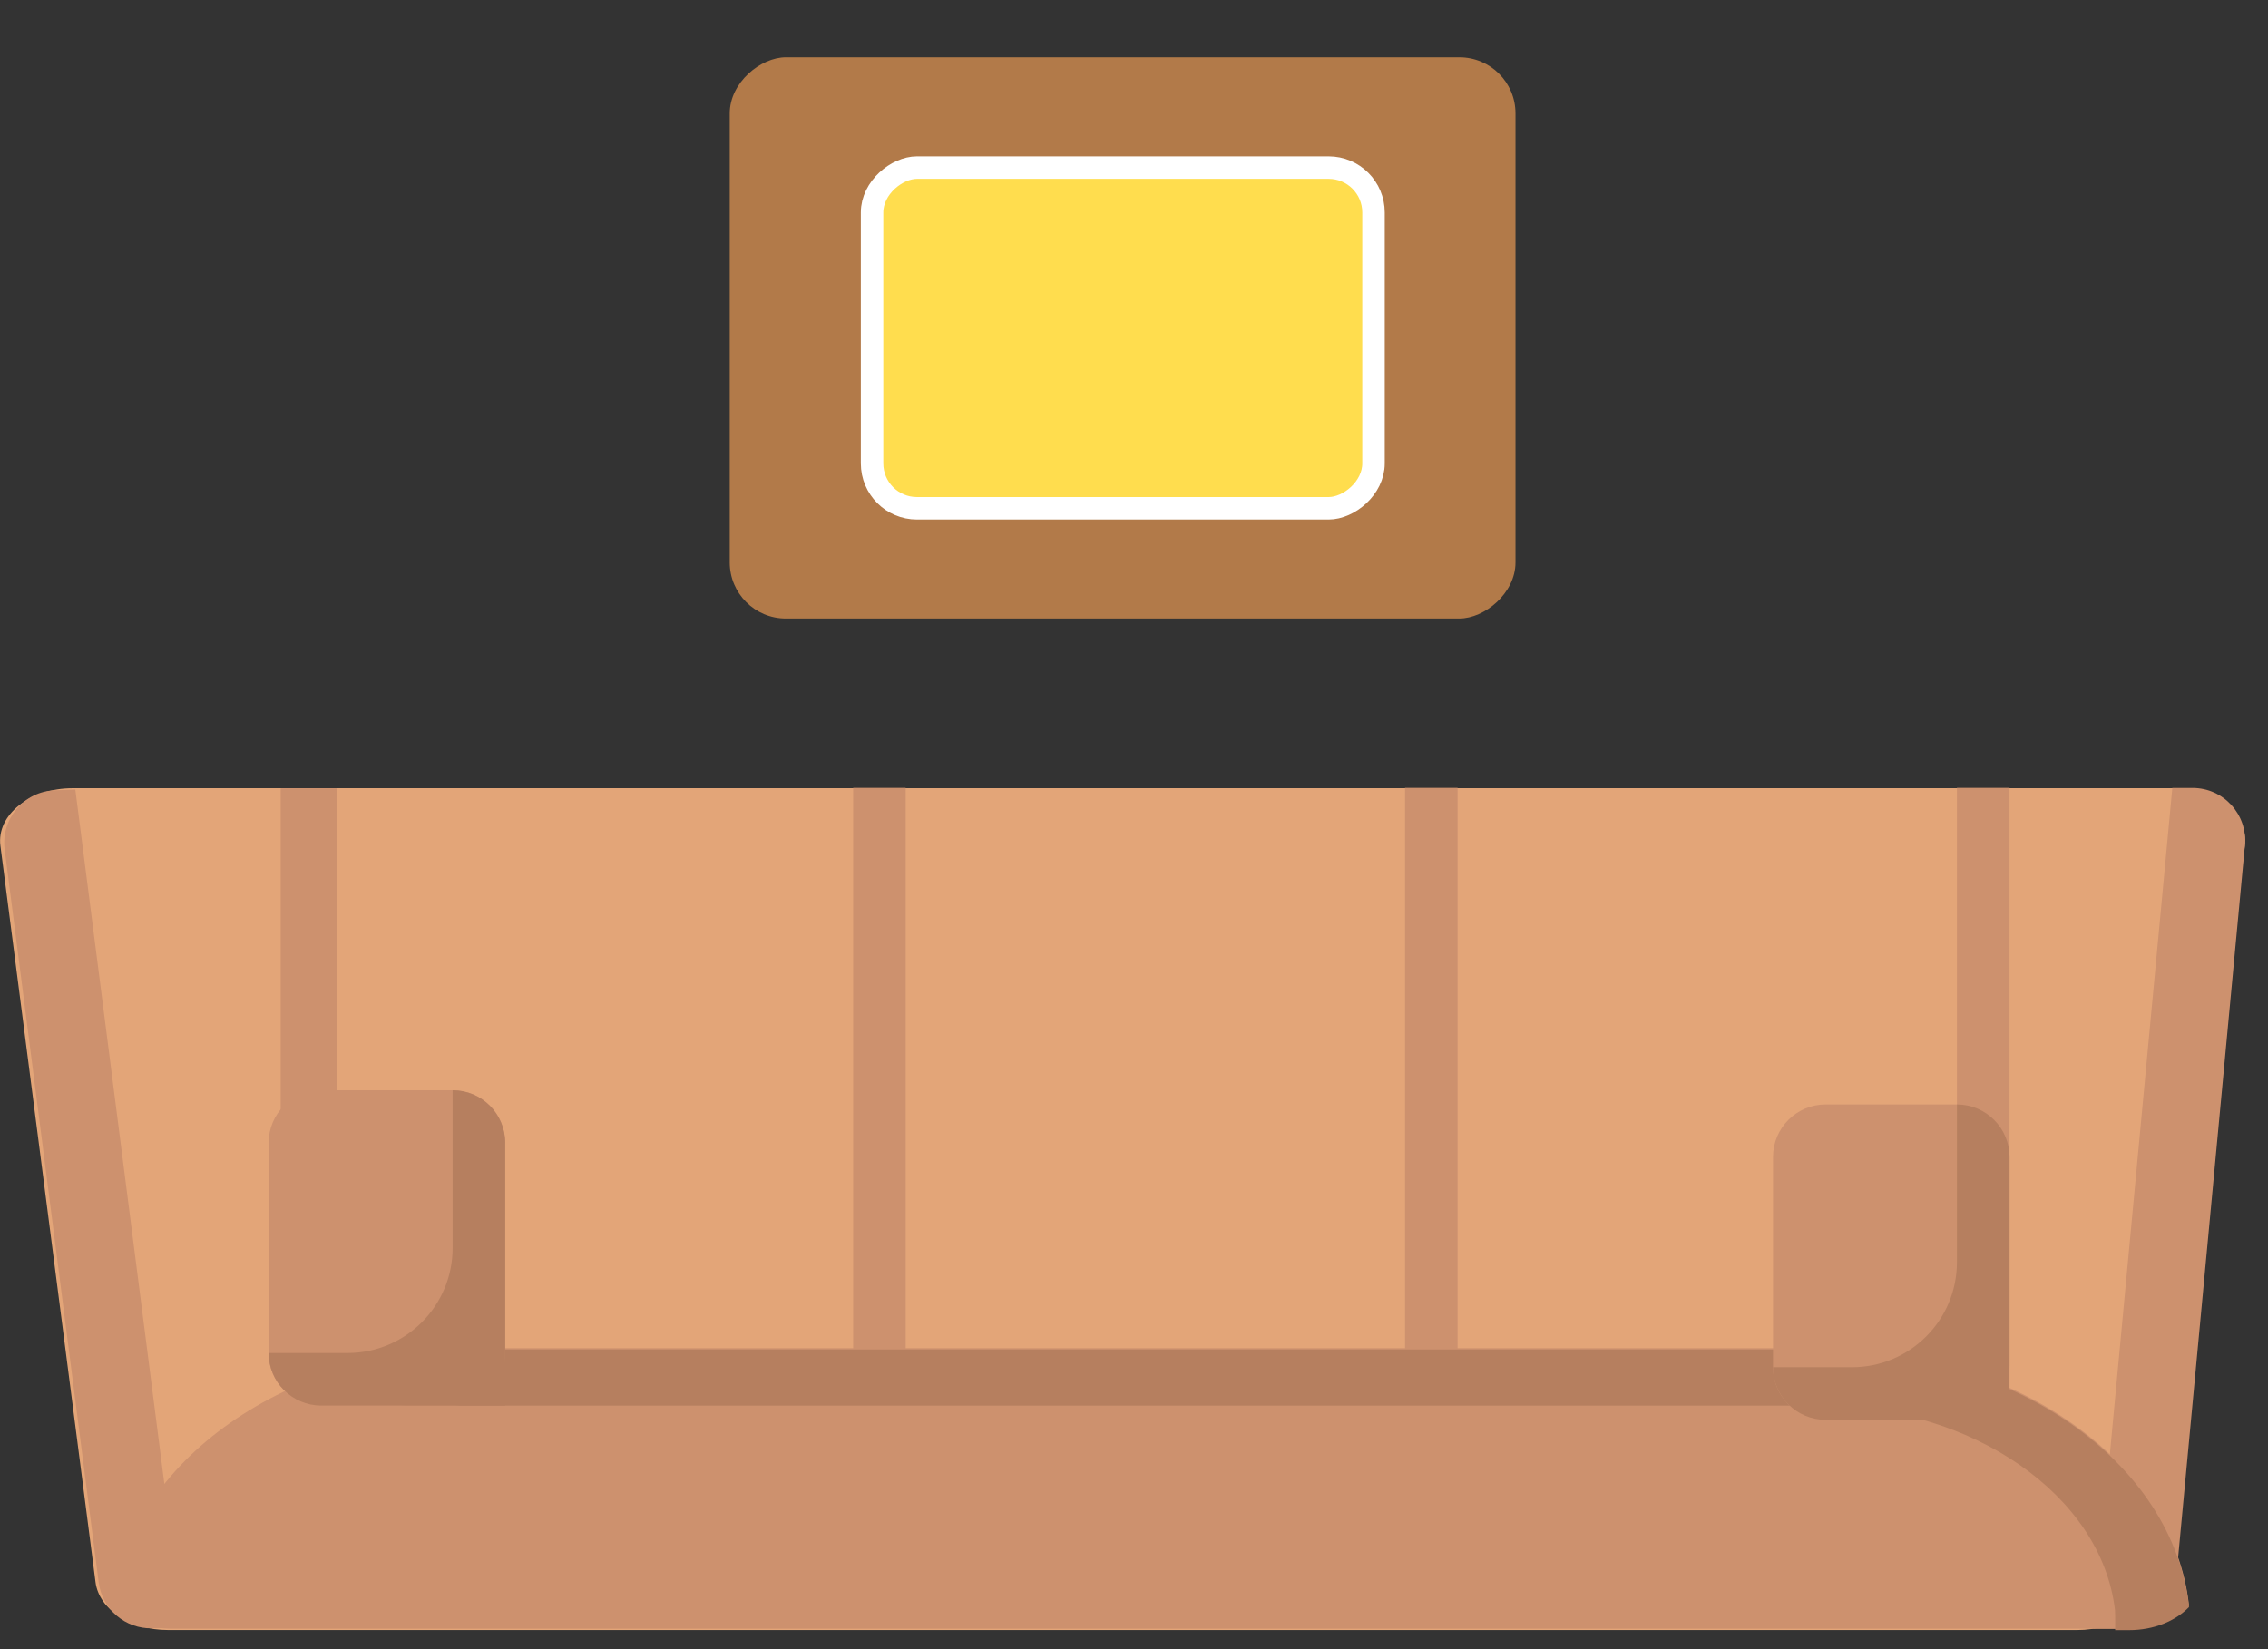 <svg width="33" height="24" viewBox="0 0 33 24" fill="none" xmlns="http://www.w3.org/2000/svg">
<rect x="0" y="0" width="33" height="24" fill="#333333" stroke="none"/>
<path d="M1.056 11.471L31.613 11.471C32.234 11.471 32.721 11.859 32.663 12.308L31.279 23.026C31.228 23.42 30.773 23.721 30.228 23.721L2.44 23.721C1.896 23.721 1.441 23.42 1.39 23.026L0.006 12.308C-0.052 11.859 0.434 11.471 1.056 11.471Z" fill="#E3A578"/>
<path d="M30.899 23.703C31.294 23.703 31.624 23.403 31.66 23.01L32.664 12.303C32.706 11.854 32.353 11.467 31.903 11.467H31.608L30.461 23.703H30.899Z" fill="#CD916E"/>
<path d="M2.22 23.696C1.826 23.709 1.486 23.42 1.436 23.029L0.068 12.362C0.011 11.915 0.35 11.516 0.801 11.501L1.096 11.49L2.659 23.681L2.22 23.696Z" fill="#CD916E"/>
<path d="M28.474 19.879H29.239V11.466H28.474V19.879Z" fill="#CD916E"/>
<path d="M4.084 19.639H4.901L4.901 11.472H4.084L4.084 19.639Z" fill="#CD916E"/>
<path d="M12.414 19.879H13.178L13.178 11.466H12.414L12.414 19.879Z" fill="#CD916E"/>
<path d="M20.444 19.879H21.208V11.466H20.444V19.879Z" fill="#CD916E"/>
<path d="M26.47 19.62L7.016 19.62C4.182 19.62 1.862 21.271 1.634 23.368C1.831 23.573 2.15 23.703 2.507 23.703L30.978 23.703C31.335 23.703 31.654 23.57 31.851 23.366C31.623 21.269 29.303 19.62 26.47 19.62Z" fill="#CD916E"/>
<path d="M26.479 19.639L4.901 19.639C4.901 20.09 5.384 20.456 5.98 20.456L26.479 20.456C28.698 20.456 30.58 21.762 30.774 23.433C30.779 23.523 30.776 23.723 30.776 23.723H30.98C31.336 23.723 31.654 23.592 31.851 23.387C31.624 21.29 29.308 19.639 26.479 19.639Z" fill="#B67F5F"/>
<path d="M26.562 16.073H28.474C28.897 16.073 29.239 16.416 29.239 16.838V19.897C29.239 20.32 28.897 20.662 28.474 20.662H26.563C26.14 20.662 25.798 20.32 25.798 19.897V16.838C25.798 16.416 26.14 16.073 26.562 16.073Z" fill="#CD916E"/>
<path d="M4.674 15.866H6.586C7.009 15.866 7.351 16.209 7.351 16.631L7.351 19.69C7.351 20.113 7.009 20.455 6.586 20.455H4.674C4.252 20.455 3.909 20.113 3.909 19.69L3.909 16.631C3.909 16.209 4.252 15.866 4.674 15.866Z" fill="#CD916E"/>
<path d="M28.474 18.368C28.474 19.213 27.79 19.897 26.945 19.897H25.798C25.798 20.32 26.14 20.662 26.562 20.662H29.239V16.838C29.239 16.416 28.897 16.073 28.474 16.073V18.368Z" fill="#B67F5F"/>
<path d="M6.586 18.161C6.586 19.006 5.901 19.69 5.057 19.69H3.909C3.909 20.113 4.252 20.455 4.674 20.455H7.351L7.351 16.631C7.351 16.209 7.009 15.866 6.586 15.866L6.586 18.161Z" fill="#B67F5F"/>
<rect x="22.051" y="0.834" width="8.167" height="11.433" rx="0.817" transform="rotate(90 22.051 0.834)" fill="#B27A49"/>
<rect x="19.985" y="2.439" width="4.958" height="7.296" rx="0.653" transform="rotate(90 19.985 2.439)" fill="#FFDD4E" stroke="white" stroke-width="0.327"/>
</svg>
